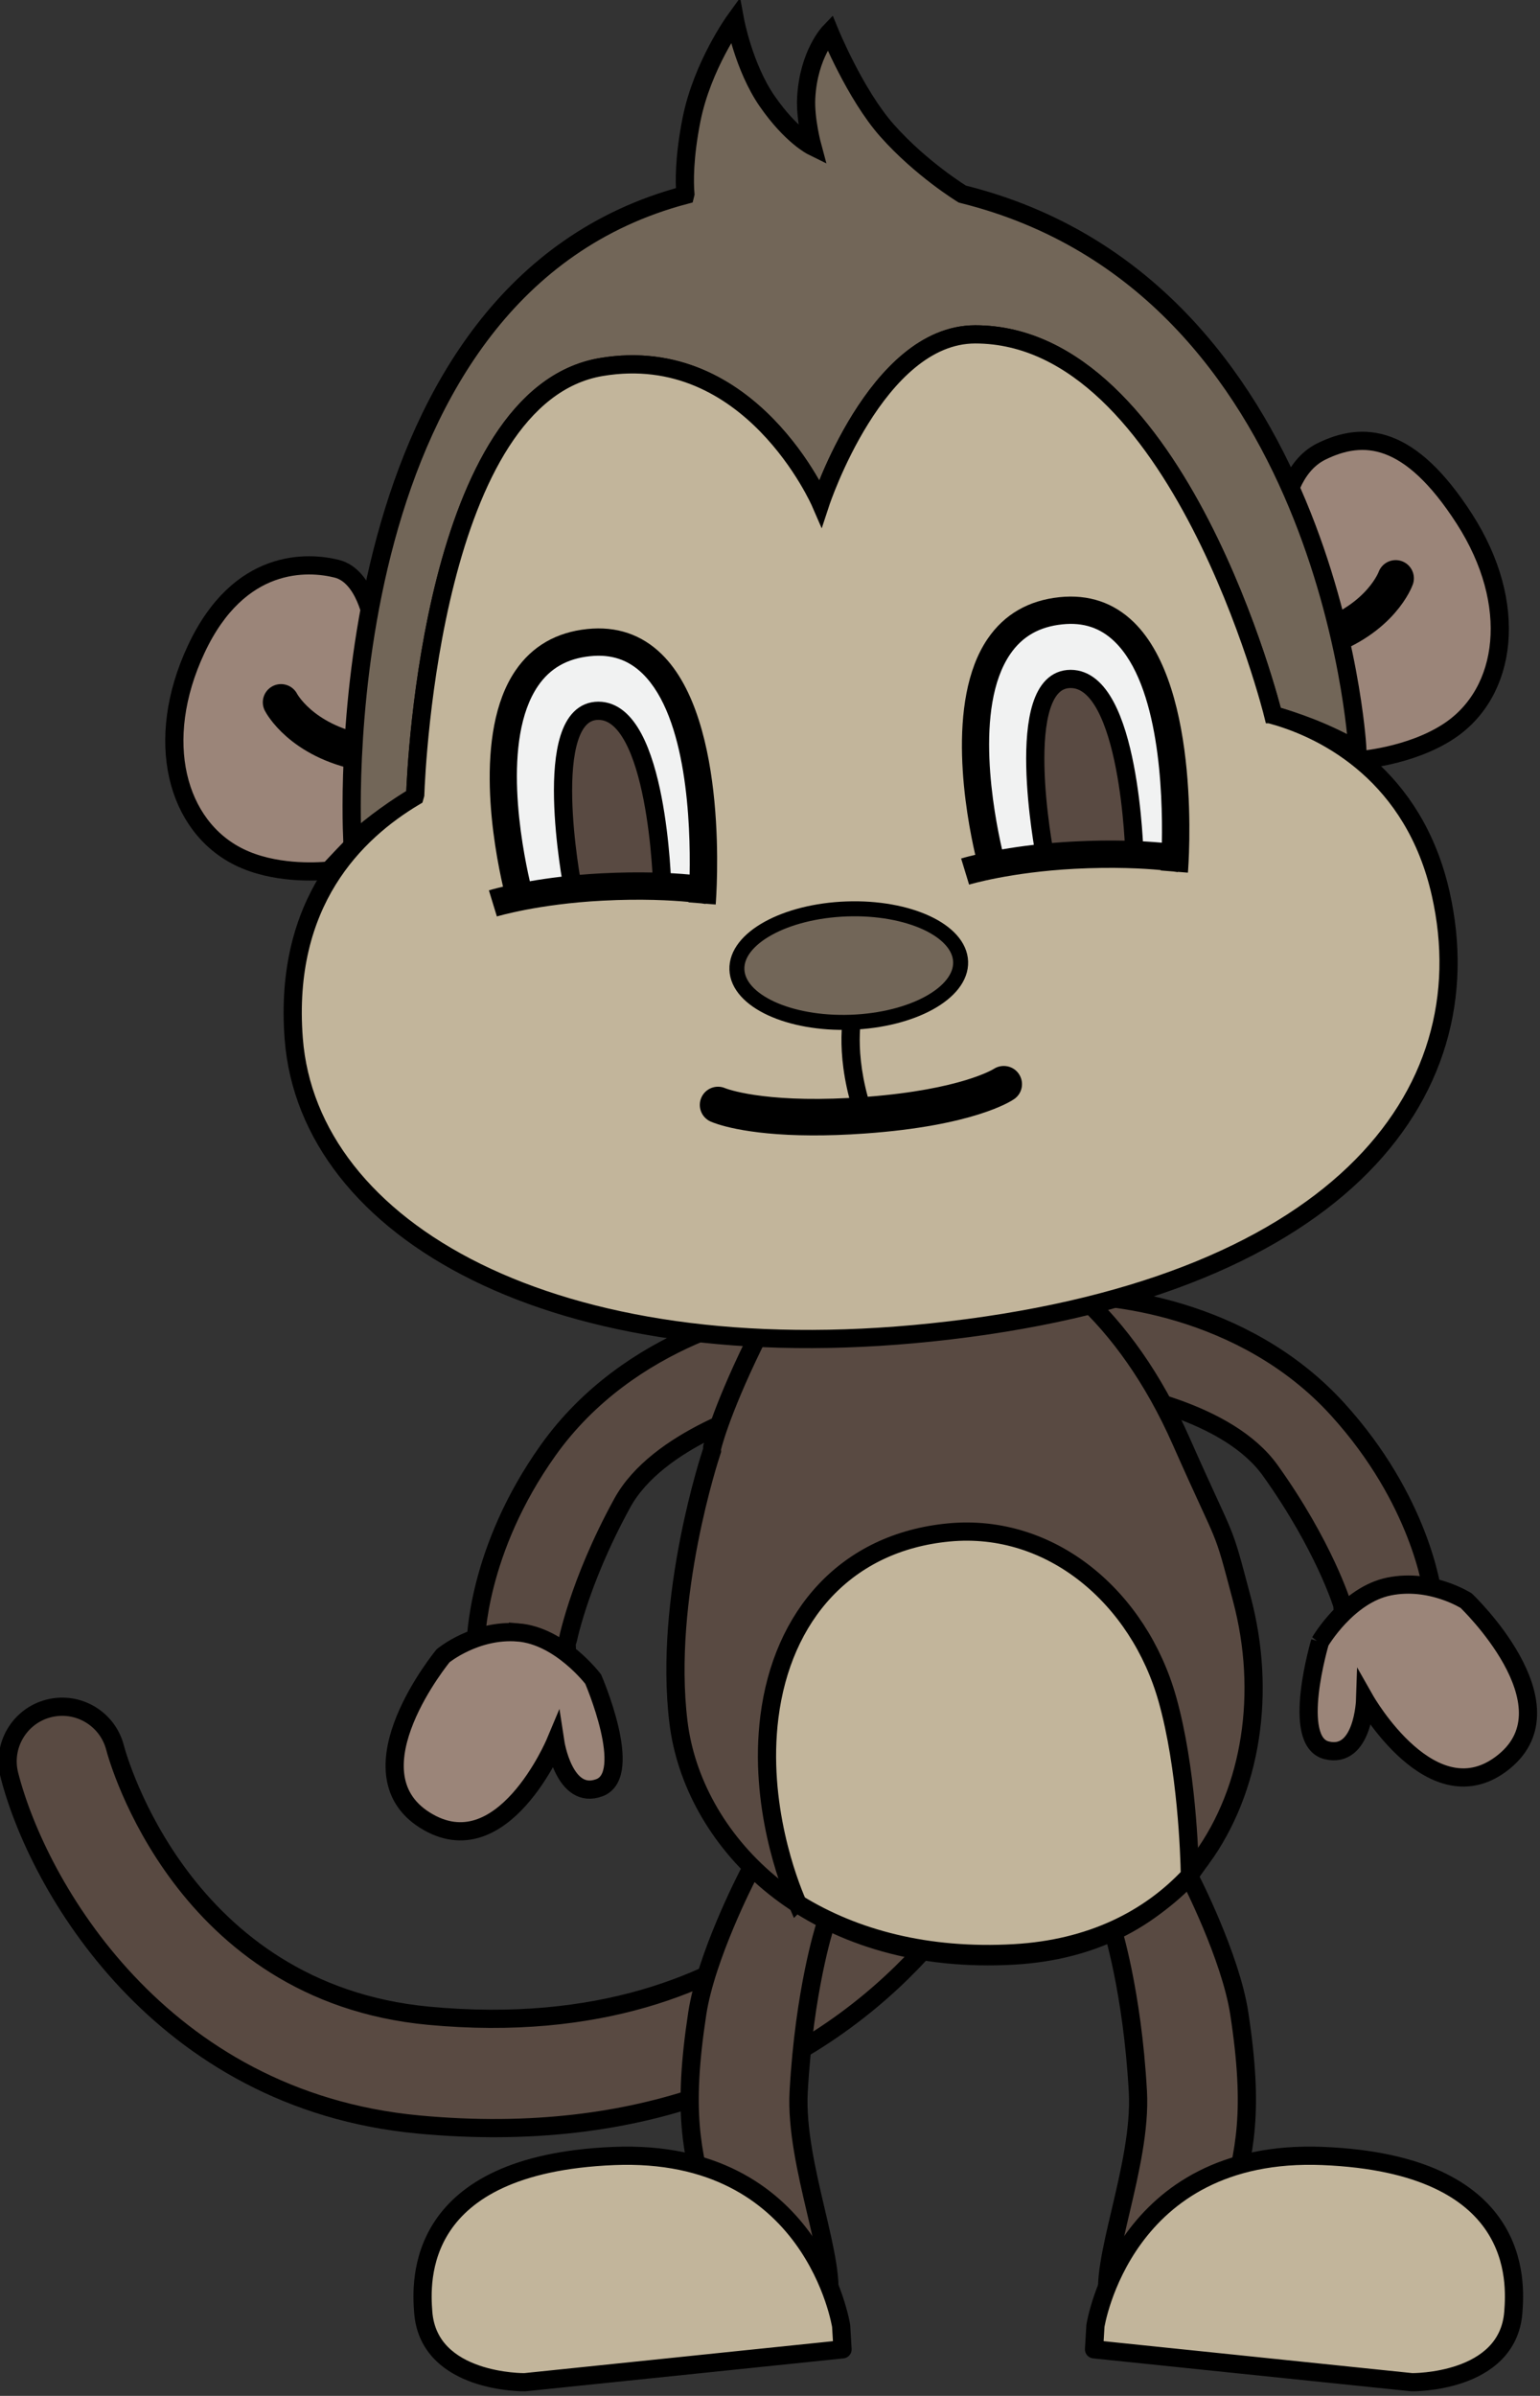 <?xml version="1.0" encoding="UTF-8" standalone="no"?>
<svg
   xmlns:dc="http://purl.org/dc/elements/1.1/"
   xmlns:cc="http://creativecommons.org/ns#"
   xmlns:rdf="http://www.w3.org/1999/02/22-rdf-syntax-ns#"
   xmlns:svg="http://www.w3.org/2000/svg"
   xmlns="http://www.w3.org/2000/svg"
   xmlns:sodipodi="http://sodipodi.sourceforge.net/DTD/sodipodi-0.dtd"
   xmlns:inkscape="http://www.inkscape.org/namespaces/inkscape"
   version="1.1"
   width="82.261"
   height="127.892"
   viewBox="9 22 82.261 127.892"
   id="svg954"
   sodipodi:docname="monkey1-a.svg"
   inkscape:version="0.92.2 5c3e80d, 2017-08-06">
  <rect x="9" y="22" width="82.261" height="127.892" fill="#333333" stroke="none"/>
  <defs
     id="defs958" />
  <sodipodi:namedview
     pagecolor="#ffffff"
     bordercolor="#666666"
     borderopacity="1"
     objecttolerance="10"
     gridtolerance="10"
     guidetolerance="10"
     inkscape:pageopacity="0"
     inkscape:pageshadow="2"
     inkscape:window-width="640"
     inkscape:window-height="480"
     id="namedview956"
     showgrid="false"
     fit-margin-top="0"
     fit-margin-left="0"
     fit-margin-right="0"
     fit-margin-bottom="0"
     inkscape:zoom="1.1807229"
     inkscape:cx="146.01536"
     inkscape:cy="-19.474462"
     inkscape:window-x="-2"
     inkscape:window-y="-2"
     inkscape:window-maximized="0"
     inkscape:current-layer="svg954" />
  <!-- Exported by Scratch - http://scratch.mit.edu/ -->
  <g
     id="ID0.8665216066874564"
     transform="translate(-186.985,-112.134)">
    <g
       id="R_Arm"
       transform="translate(196,135)">
      <path
         id="Arm_1_"
         d="m 291.202,417.848 c 3.067,0.506 14.691,2.52 19.373,9.064 5.912,8.268 7.916,14.727 7.918,14.799 0.174,5.486 9.92,8.32 9.92,-1.246 v 0 c -0.049,-0.416 -1.34,-10.273 -10.439,-20.281 -10.357,-11.387 -25.764,-12.756 -30.244,-12.424 0,0 -3.072,0.43 -2.731,3.932 0.335,3.499 6.203,6.156 6.203,6.156 v 0 0 0 0 0 0 0 0 0 0 z"
         transform="matrix(0.486,0,0,0.486,-83.1,-129.85)"
         inkscape:connector-curvature="0"
         style="fill:#594a42;stroke:#000000;stroke-width:2" />
      <path
         id="Hand_1_"
         d="m 316.043,445.732 c 0,0 -3.271,10.951 0.738,11.918 4.008,0.969 4.217,-5.531 4.217,-5.531 0,0 7.441,13.109 15.252,6.789 7.811,-6.318 -4.141,-17.695 -4.141,-17.695 0,0 -3.881,-2.488 -8.471,-1.562 -4.583,0.923 -7.595,6.081 -7.595,6.081 v 0 0 0 0 0 0 0 0 0 0 z"
         transform="matrix(0.486,0,0,0.486,-83.1,-129.85)"
         inkscape:connector-curvature="0"
         style="fill:#9b8579;stroke:#000000;stroke-width:2" />
    </g>
    <g
       id="L_Arm"
       transform="translate(196,135)">
      <path
         id="Arm"
         d="m 262.93,412.344 c -0.078,-3.518 -3.18,-3.578 -3.18,-3.578 -4.487,0.203 -19.622,3.393 -28.551,15.93 -7.845,11.02 -7.955,20.959 -7.954,21.379 v 0 c 1.138,9.498 10.477,5.527 9.998,0.059 -0.006,-0.072 1.214,-6.725 6.103,-15.637 3.869,-7.053 15.171,-10.436 18.157,-11.303 -10e-4,-0.001 5.509,-3.337 5.427,-6.85 v 0 0 0 0 0 0 0 0 0 0 z"
         transform="matrix(0.486,0,0,0.486,-83.1,-129.85)"
         inkscape:connector-curvature="0"
         style="fill:#594a42;stroke:#000000;stroke-width:2" />
      <path
         id="Hand"
         d="m 227.887,444.697 c -4.667,-0.373 -8.224,2.559 -8.224,2.559 0,0 -10.514,12.719 -2.007,18.062 8.507,5.348 14.336,-8.555 14.336,-8.555 0,0 0.979,6.43 4.845,4.992 3.866,-1.438 -0.684,-11.922 -0.684,-11.922 0,0 -3.604,-4.763 -8.266,-5.136 v 0 0 0 0 0 0 0 0 0 0 z"
         transform="matrix(0.486,0,0,0.486,-83.1,-129.85)"
         inkscape:connector-curvature="0"
         style="fill:#9b8579;stroke:#000000;stroke-width:2" />
    </g>
    <path
       id="Tail"
       d="m 248.18,495.502 c -8.377,2.887 -18.686,4.422 -31.231,3.244 -28.485,-2.672 -41.869,-26.285 -44.966,-38.398 -0.821,-3.211 1.116,-6.482 4.326,-7.301 3.211,-0.818 6.479,1.117 7.299,4.328 0.284,1.076 7.389,26.885 34.462,29.426 37.422,3.512 50.181,-21.453 50.707,-22.518 1.46,-2.959 5.043,-4.203 8.011,-2.76 2.969,1.441 4.224,4.994 2.798,7.971 -0.48,0.998 -9.058,18.309 -31.406,26.008 v 0 0 0 0 0 0 0 0 0 0 0 z"
       transform="matrix(0.486,0,0,0.486,112.9,5.15)"
       inkscape:connector-curvature="0"
       style="fill:#594a42;stroke:#000000;stroke-width:2" />
    <g
       id="L_Leg"
       transform="translate(196,135)">
      <path
         id="Leg_1_"
         d="m 254.948,518.365 c -3.104,-1.898 -5.3,-6.699 -6.354,-10.668 -1.604,-6.043 -2.656,-10.311 -1,-21.154 0.957,-6.26 5.422,-14.908 5.422,-14.908 0,0 3.244,-7.27 8.584,-4.438 2.832,1.518 0,9.859 0,9.859 0,0 -2.243,6.943 -2.861,18.07 -0.45,8.133 4.418,19 3.188,23.404 -0.462,1.656 -3.872,1.736 -6.979,-0.165 v 0 0 0 0 0 0 0 0 0 0 z"
         transform="matrix(0.486,0,0,0.486,-83.1,-129.85)"
         inkscape:connector-curvature="0"
         style="fill:#594a42;stroke:#000000;stroke-width:2" />
      <path
         id="Foot_1_"
         d="m 263.408,520.881 c 0,0 -3.01,-19.578 -24.997,-18.676 -21.988,0.904 -21.19,13.836 -20.935,17.168 0.604,7.83 11.146,7.682 11.146,7.682 l 34.938,-3.613 -0.152,-2.561 v 0 0 0 0 0 0 0 0 0 0 z"
         transform="matrix(0.486,0,0,0.486,-83.1,-129.85)"
         inkscape:connector-curvature="0"
         style="fill:#c2b59b;stroke:#000000;stroke-width:2;stroke-linecap:round;stroke-linejoin:round" />
    </g>
    <g
       id="R_Leg"
       transform="translate(196,135)">
      <path
         id="Leg"
         d="m 292.833,518.531 c -1.229,-4.404 3.639,-15.271 3.188,-23.404 -0.618,-11.127 -2.861,-18.07 -2.861,-18.07 0,0 -2.832,-8.342 0,-9.859 5.34,-2.832 8.584,4.438 8.584,4.438 0,0 4.465,8.648 5.421,14.908 1.656,10.844 0.605,15.111 -1,21.154 -1.054,3.969 -3.25,8.77 -6.354,10.668 -3.105,1.9 -6.516,1.82 -6.978,0.165 v 0 0 0 0 0 0 0 0 0 0 z"
         transform="matrix(0.486,0,0,0.486,-83.1,-129.85)"
         inkscape:connector-curvature="0"
         style="fill:#594a42;stroke:#000000;stroke-width:2" />
      <path
         id="Foot"
         d="m 291.202,523.441 34.937,3.613 c 0,0 10.541,0.148 11.146,-7.682 0.256,-3.332 1.053,-16.264 -20.936,-17.168 -21.987,-0.902 -24.997,18.676 -24.997,18.676 l -0.15,2.561 v 0 0 0 0 0 0 0 0 0 0 z"
         transform="matrix(0.486,0,0,0.486,-83.1,-129.85)"
         inkscape:connector-curvature="0"
         style="fill:#c2b59b;stroke:#000000;stroke-width:2;stroke-linecap:round;stroke-linejoin:round" />
    </g>
    <g
       id="Body_1_"
       transform="translate(196,135)">
      <path
         id="Body"
         d="m 303.038,469.514 c 5.486,-7.568 7.136,-18.213 4.417,-28.473 -2.302,-8.688 -1.364,-5.34 -6.703,-17.404 -12.104,-27.353 -37.194,-30.605 -46.965,-10.557 -3.766,7.727 -4.596,11.43 -4.593,11.473 l 0.013,0.195 -0.063,0.195 c -0.053,0.158 -5.293,15.902 -3.617,29.619 1.561,12.775 13.741,25.709 34.002,25.709 0.942,0 1.908,-0.027 2.87,-0.082 8.807,-0.505 15.942,-4.197 20.639,-10.675 v 0 0 0 0 0 0 0 0 0 0 z"
         transform="matrix(0.486,0,0,0.486,-83.1,-129.85)"
         inkscape:connector-curvature="0"
         style="fill:#594a42;stroke:#000000;stroke-width:2" />
      <path
         id="Belly"
         d="m 258.551,474.311 c -0.88,-2.039 -4.251,-10.656 -3.029,-20.338 1.401,-11.098 8.405,-19.18 19.716,-20.256 11.311,-1.076 20.9,7.219 24.024,18.314 2.129,7.561 2.432,17.117 2.473,19.197 l -0.013,0.195 c -4.483,4.797 -10.885,8.029 -19.268,8.512 -9.625,0.553 -17.637,-1.631 -23.789,-5.416 l -0.114,-0.208 v 0 0 0 0 0 0 0 0 0 0 z"
         transform="matrix(0.486,0,0,0.486,-83.1,-129.85)"
         inkscape:connector-curvature="0"
         style="fill:#c2b59b;stroke:#000000;stroke-width:2" />
    </g>
    <g
       id="R_Ear"
       transform="translate(196,135)">
      <path
         id="Ear_1_"
         d="m 320.205,348.907 c 0,0 5.77,-0.377 10.051,-3.234 6.377,-4.257 7.68,-13.905 1.656,-23.275 -6.023,-9.369 -11.137,-9.67 -15.727,-7.41 -3.258,1.604 -4.023,5.829 -4.156,6.763 l -0.027,0.108 c 5.387,13.434 6.113,25.391 6.113,25.391 0,0 1.522,0.71 2.09,1.657 v 0 0 0 0 0 0 0 0 0 0 z"
         transform="matrix(0.486,0,0,0.486,-83.1,-129.85)"
         inkscape:connector-curvature="0"
         style="fill:#9b8579;stroke:#000000;stroke-width:2" />
      <path
         id="Inner_Ear_1_"
         d="m 324.357,328.919 c 0,0 -1.58,4.459 -8.188,6.671"
         transform="matrix(0.486,0,0,0.486,-83.1,-129.85)"
         inkscape:connector-curvature="0"
         style="fill:none;stroke:#000000;stroke-width:4;stroke-linecap:round" />
    </g>
    <g
       id="L_Ear"
       transform="translate(196,135)">
      <path
         id="Ear"
         d="m 211.912,333.698 c 0,0 -0.788,-5.042 -3.94,-5.83 -3.152,-0.788 -10.716,-1.26 -15.444,8.825 -4.728,10.085 -2.157,19.476 4.728,22.851 3.77,1.847 8.312,1.623 9.856,1.479 0,0 2.691,-2.887 3.386,-3.503 0,-10e-4 -0.627,-10.304 1.467,-23.151 l -0.053,-0.671 v 0 0 0 0 0 0 0 0 0 0 z"
         transform="matrix(0.486,0,0,0.486,-83.1,-129.85)"
         inkscape:connector-curvature="0"
         style="fill:#9b8579;stroke:#000000;stroke-width:2" />
      <path
         id="Inner_Ear"
         d="m 201.842,342.54 c 0,0 2.157,4.21 8.999,5.525"
         transform="matrix(0.486,0,0,0.486,-83.1,-129.85)"
         inkscape:connector-curvature="0"
         style="fill:none;stroke:#000000;stroke-width:4;stroke-linecap:round;stroke-linejoin:round" />
    </g>
    <path
       id="Head_1_"
       d="m 320.145,347.784 c -3.473,-2.004 -6.908,-3.187 -9.254,-3.839 l -0.02,-0.101 c 0,0 -10.353,-41.719 -32.728,-41.719 -10.893,0 -17,18.5 -17,18.5 0,0 -7.667,-17.667 -24.083,-14.917 -18.467,3.094 -20.34,43.582 -20.464,46.938 l 0.006,0.213 c -2.016,1.197 -4.49,2.881 -6.914,5.078 l -0.005,-0.232 c -0.195,-4.049 -2.224,-60.617 36.574,-70.883 l 0.029,-0.118 c -0.105,-1.28 -0.15,-3.995 0.67,-8.14 1.18,-5.961 4.788,-10.938 4.788,-10.938 0,0 0.95,5.149 3.525,8.875 2.65,3.834 4.975,4.975 4.975,4.975 0,0 -0.807,-2.977 -0.677,-5.348 0.265,-4.814 2.576,-7.203 2.576,-7.203 0,0 2.802,6.851 6.302,10.801 3.743,4.225 8.276,6.988 8.276,6.988 l 0.066,0.018 c 40.252,10.01 43.329,60.518 43.329,60.518 l 0.029,0.534 v 0 0 0 0 0 0 0 0 0 0 z"
       transform="matrix(0.486,0,0,0.486,112.9,5.15)"
       inkscape:connector-curvature="0"
       style="fill:#726658;stroke:#000000;stroke-width:2" />
    <path
       id="Face"
       d="m 310.871,343.844 c 0,0 -10.353,-41.719 -32.728,-41.719 -10.893,0 -17,18.5 -17,18.5 0,0 -7.667,-17.667 -24.083,-14.917 -18.529,3.104 -20.352,43.851 -20.465,46.97 l -0.063,0.223 c -6.54,3.9 -14.449,11.61 -13.29,26.599 1.625,21 28.633,36.57 70.062,32.25 44.337,-4.625 61.023,-25.906 56.001,-48.187 -2.914,-12.93 -12.428,-17.94 -18.354,-19.599 l -0.08,-0.12 v 0 0 0 0 0 0 0 0 0 0 z"
       transform="matrix(0.486,0,0,0.486,112.9,5.15)"
       inkscape:connector-curvature="0"
       style="fill:#c2b59b;stroke:#000000;stroke-width:2" />
    <path
       id="Mouth"
       d="m 283.162,378.388 c -0.613,-0.905 -1.852,-1.14 -2.766,-0.542 -0.034,0.023 -3.583,2.267 -13.834,3.112 -1.604,-5.806 -0.601,-9.489 -0.583,-9.549 0.154,-0.528 -0.146,-1.083 -0.675,-1.24 -0.534,-0.158 -1.086,0.145 -1.244,0.673 -0.054,0.181 -1.156,4.077 0.469,10.259 -9.613,0.551 -13.523,-0.971 -13.63,-1.014 -1.005,-0.432 -2.175,0.023 -2.62,1.027 -0.447,1.01 0.009,2.191 1.019,2.638 0.405,0.18 3.599,1.478 11.123,1.478 1.724,0 3.676,-0.068 5.873,-0.234 11.83,-0.89 15.941,-3.555 16.371,-3.855 0.895,-0.628 1.109,-1.849 0.497,-2.753 v 0 0 0 0 0 0 0 0 0 0 z"
       transform="matrix(0.486,0.002,-0.002,0.486,113.55,7)"
       inkscape:connector-curvature="0" />
    <path
       id="Nose"
       d="m 264.082,356.001 c 4.121,0 7.856,0.847 10.56,2.216 2.704,1.369 4.378,3.26 4.378,5.346 0,2.086 -1.674,3.977 -4.378,5.346 -2.704,1.369 -6.439,2.216 -10.56,2.216 -4.121,0 -7.856,-0.847 -10.56,-2.216 -2.704,-1.369 -4.378,-3.26 -4.378,-5.346 0,-2.086 1.674,-3.977 4.378,-5.346 2.704,-1.369 6.439,-2.216 10.56,-2.216 v 0 0 0 0 0 0 0 0 0 z"
       transform="matrix(0.4,-0.014,0.014,0.4,130.6,43.95)"
       inkscape:connector-curvature="0"
       style="fill:#726658;stroke:#000000;stroke-width:2" />
    <g
       id="L_Eye_1_"
       transform="translate(196,135)">
      <path
         id="White"
         d="m 297.542,352.173 c 0.255,-6.196 0.28,-28.388 -12.548,-27.061 -14.23,1.472 -8.201,25.625 -7.631,27.792 l 0.01,0.16 c 2.079,-0.416 5.184,-0.903 9.034,-1.106 5.737,-0.301 9.661,0.105 11.091,0.297 l 0.044,-0.082 v 0 0 0 0 0 0 0 0 0 0 z"
         transform="matrix(0.486,0,0,0.486,-81.85,-126.1)"
         inkscape:connector-curvature="0"
         style="fill:#f1f2f2" />
      <path
         id="Pupil"
         d="m 283.205,351.505 c 0,0 -3.684,-19.25 2.852,-19.25 6.533,0 7.009,19.25 7.009,19.25"
         transform="matrix(0.486,0,0,0.486,-81.85,-126.1)"
         inkscape:connector-curvature="0"
         style="fill:#594a42;stroke:#000000;stroke-width:2" />
      <path
         id="Outline"
         d="m 293.014,326.037 c -2.213,-2.165 -4.964,-3.092 -8.175,-2.763 -3.416,0.354 -6.074,1.891 -7.902,4.57 -4.677,6.853 -2.37,19.356 -1.362,23.729 -0.947,0.223 -1.489,0.385 -1.553,0.404 l 0.877,2.869 c 0.045,-0.014 4.53,-1.365 11.587,-1.735 4.309,-0.228 7.576,-0.042 9.476,0.137 -10e-4,0.018 -0.003,0.041 -0.003,0.044 l 1.411,0.114 c 0.299,0.041 0.458,0.067 0.466,0.069 l 0.006,-0.031 1.107,0.089 c 0.066,-0.821 1.539,-20.188 -5.935,-27.496 v 0 0 0 0 0 0 0 0 0 0 z m 3.071,24.206 c -2.036,-0.187 -5.37,-0.361 -9.758,-0.129 -3.137,0.165 -5.778,0.513 -7.807,0.864 -0.902,-3.931 -3.107,-15.581 0.894,-21.443 1.326,-1.943 3.201,-3.015 5.733,-3.276 2.317,-0.244 4.199,0.389 5.768,1.921 4.874,4.763 5.275,16.483 5.17,22.063 v 0 0 0 0 0 0 0 0 0 0 z"
         transform="matrix(0.486,0,0,0.486,-81.85,-126.1)"
         inkscape:connector-curvature="0" />
    </g>
    <g
       id="R_Eye_1_"
       transform="translate(196,135)">
      <path
         id="White_1_"
         d="m 250.68,352.173 c 0.255,-6.196 0.28,-28.388 -12.548,-27.061 -14.23,1.472 -8.201,25.625 -7.631,27.792 l 0.01,0.16 c 2.079,-0.416 5.184,-0.903 9.034,-1.106 5.737,-0.301 9.661,0.105 11.091,0.297 l 0.044,-0.082 v 0 0 0 0 0 0 0 0 0 0 z"
         transform="matrix(0.486,0,0,0.486,-84.3,-124.4)"
         inkscape:connector-curvature="0"
         style="fill:#f1f2f2" />
      <path
         id="Pupil_1_"
         d="m 236.343,351.505 c 0,0 -3.684,-19.25 2.852,-19.25 6.533,0 7.009,19.25 7.009,19.25"
         transform="matrix(0.486,0,0,0.486,-84.3,-124.4)"
         inkscape:connector-curvature="0"
         style="fill:#594a42;stroke:#000000;stroke-width:2" />
      <path
         id="Outline_1_"
         d="m 246.153,326.037 c -2.213,-2.165 -4.964,-3.092 -8.175,-2.763 -3.416,0.354 -6.074,1.891 -7.902,4.57 -4.677,6.853 -2.37,19.356 -1.362,23.729 -0.947,0.223 -1.489,0.385 -1.553,0.404 l 0.877,2.869 c 0.045,-0.014 4.53,-1.365 11.587,-1.735 4.309,-0.228 7.576,-0.042 9.476,0.137 -0.001,0.018 -0.003,0.041 -0.003,0.044 l 1.411,0.114 c 0.299,0.041 0.458,0.067 0.466,0.069 l 0.006,-0.031 1.107,0.089 c 0.066,-0.821 1.538,-20.188 -5.935,-27.496 v 0 0 0 0 0 0 0 0 0 0 z m 3.071,24.206 c -2.036,-0.187 -5.37,-0.361 -9.758,-0.129 -3.137,0.165 -5.778,0.513 -7.807,0.864 -0.902,-3.931 -3.107,-15.581 0.894,-21.443 1.326,-1.943 3.201,-3.015 5.733,-3.276 2.317,-0.244 4.199,0.389 5.768,1.921 4.873,4.763 5.275,16.483 5.17,22.063 v 0 0 0 0 0 0 0 0 0 0 z"
         transform="matrix(0.486,0,0,0.486,-84.3,-124.4)"
         inkscape:connector-curvature="0" />
    </g>
  </g>
</svg>
